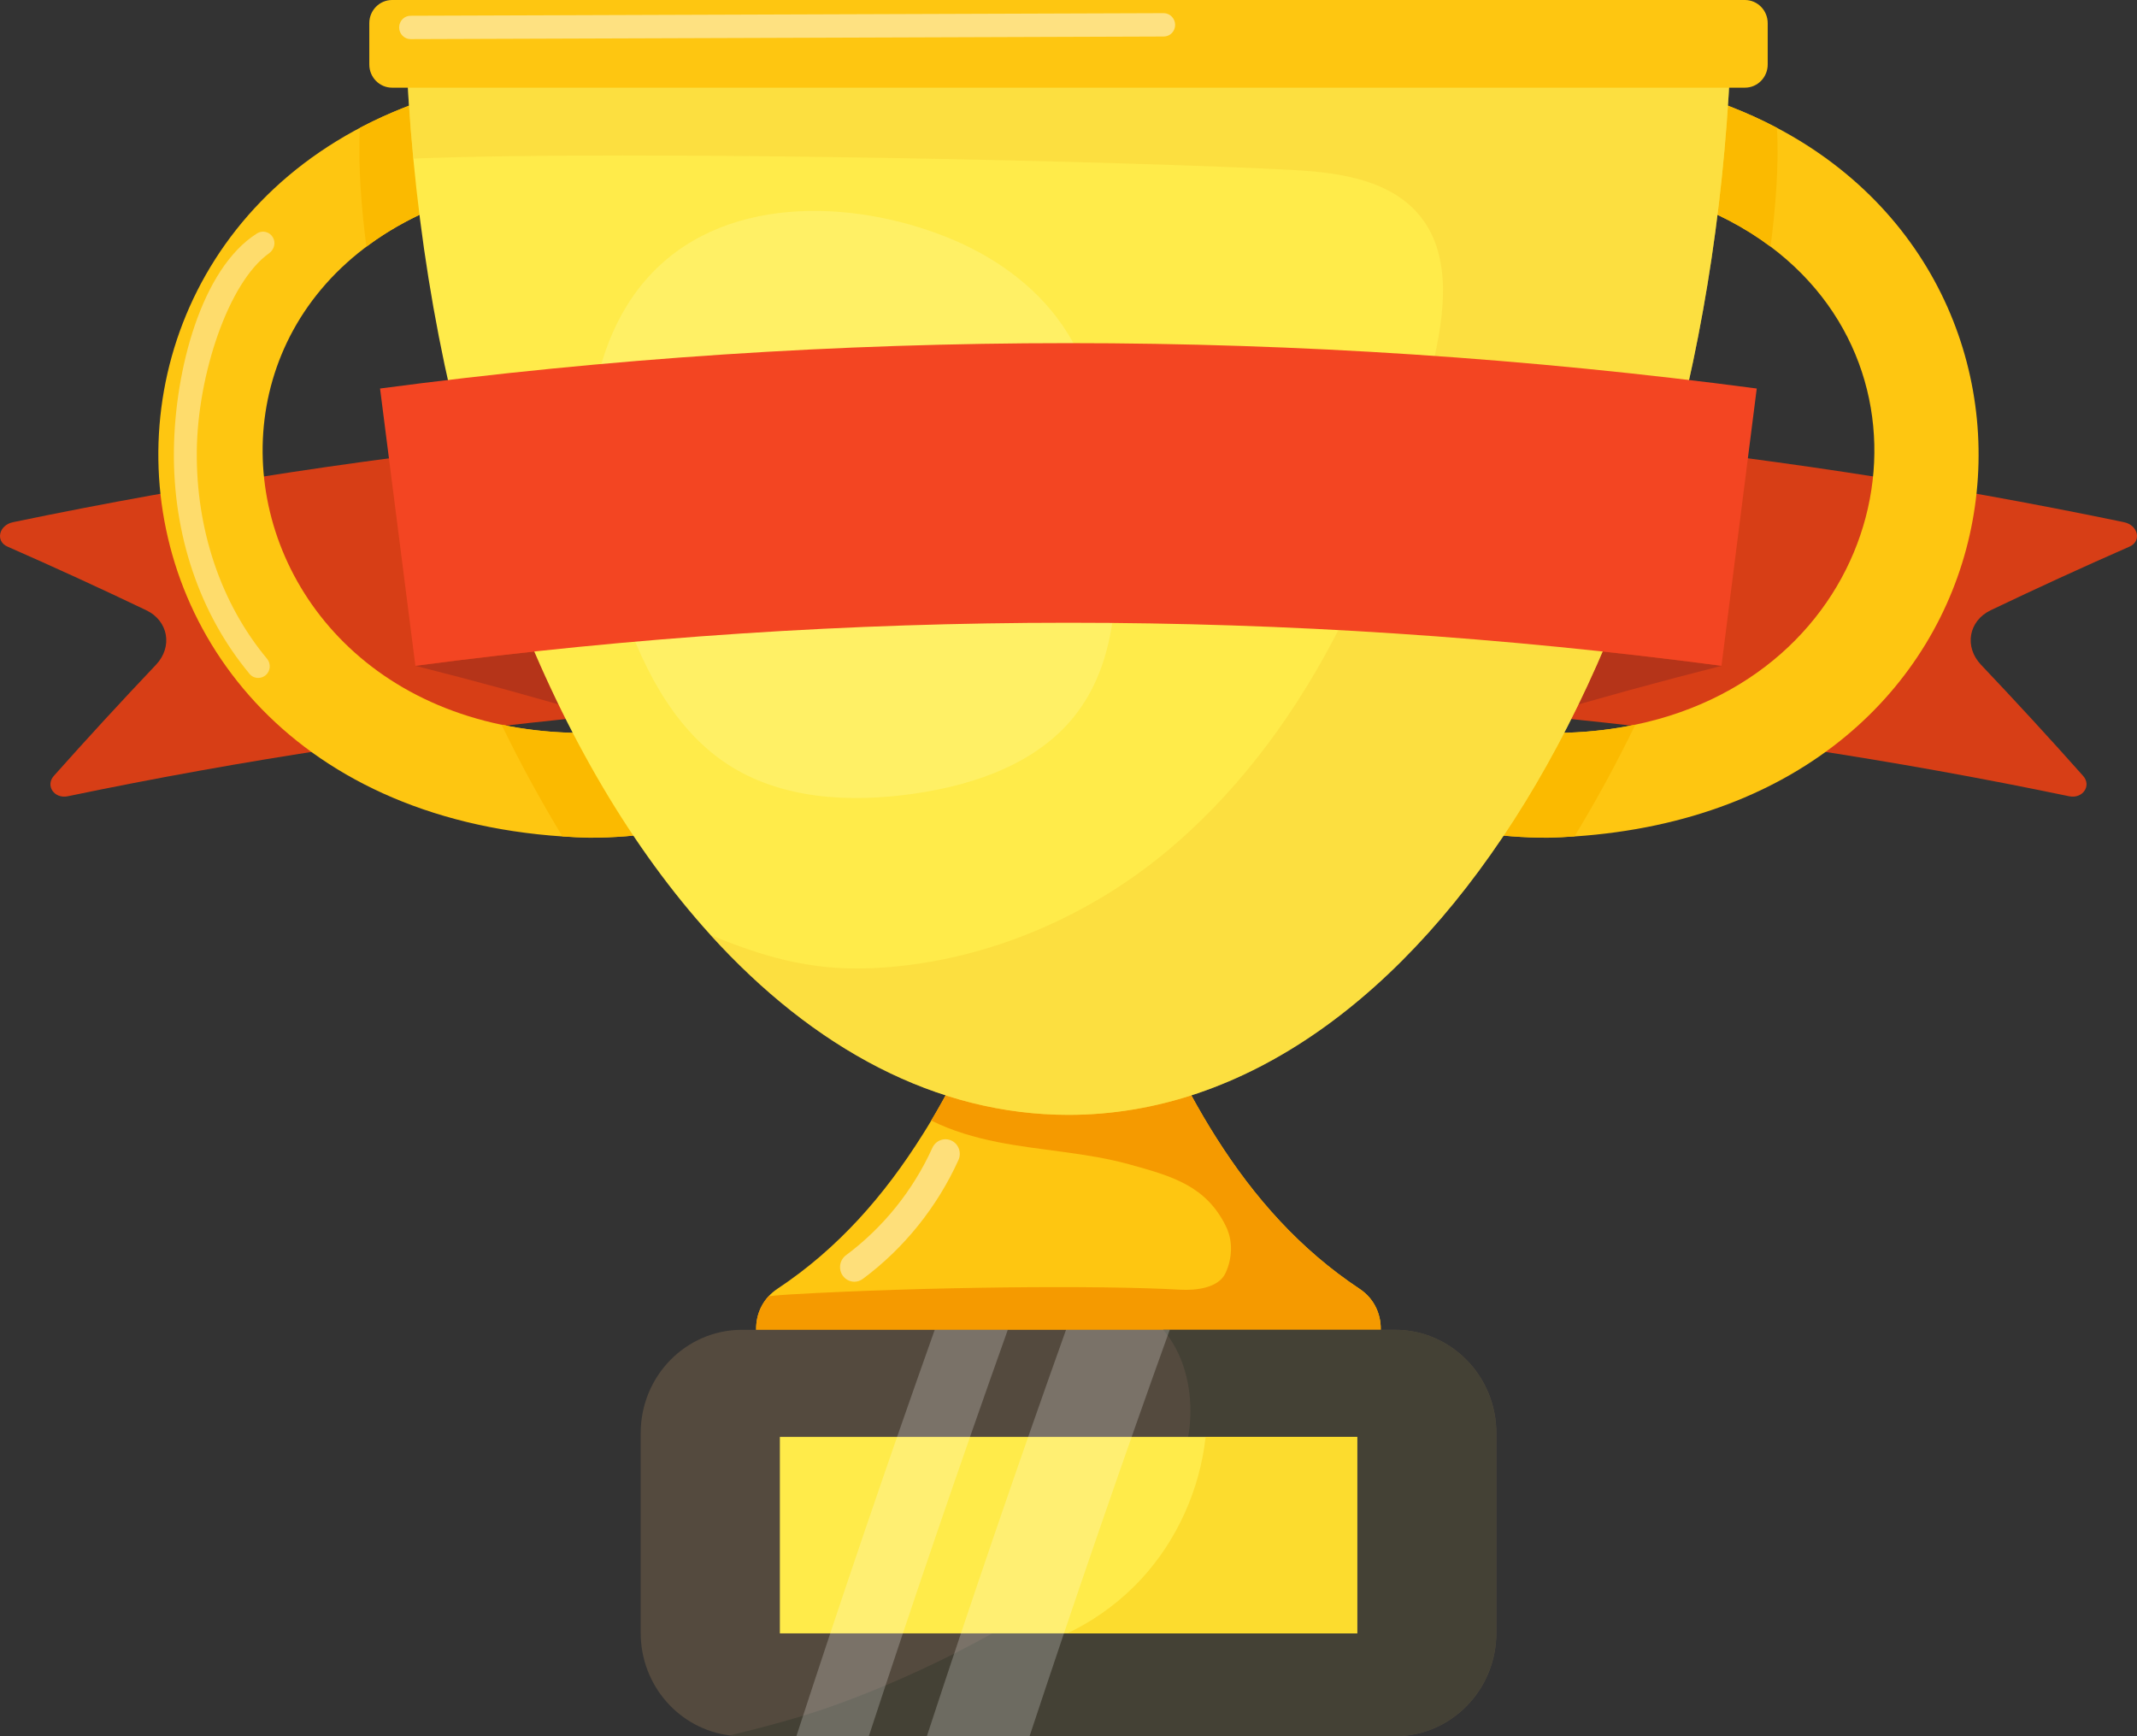 <svg width="32" height="26" viewBox="0 0 32 26" fill="none" xmlns="http://www.w3.org/2000/svg">
<rect x="0" y="0" width="32" height="26" fill="#333333" stroke="none"/>
<path d="M20.267 20.551C20.26 20.554 20.254 20.557 20.248 20.559C20.243 20.562 20.237 20.564 20.232 20.567H11.766C11.755 20.562 11.743 20.556 11.732 20.551C11.285 20.338 11.194 19.752 11.51 19.411C11.548 19.37 11.59 19.334 11.639 19.301C12.549 18.698 13.242 17.904 13.816 16.99C13.861 16.921 13.902 16.851 13.945 16.78C14.386 16.04 14.754 15.227 15.097 14.373C15.139 14.267 15.182 14.161 15.224 14.054C15.487 13.382 15.739 12.689 15.999 11.992C16.273 12.724 16.536 13.449 16.813 14.149C16.83 14.195 16.848 14.24 16.866 14.284C17.26 15.272 17.686 16.209 18.215 17.042C18.782 17.935 19.468 18.71 20.36 19.302C20.821 19.608 20.766 20.313 20.267 20.551Z" fill="#FEC611"/>
<path d="M20.267 20.55C20.26 20.552 20.254 20.556 20.248 20.558C20.209 20.559 20.17 20.561 20.132 20.562C20.098 20.562 20.062 20.565 20.028 20.566H11.766C11.755 20.561 11.743 20.555 11.732 20.55C11.285 20.337 11.194 19.75 11.51 19.41C11.624 19.397 11.74 19.39 11.854 19.383C13.832 19.269 16.461 19.244 17.667 19.313C17.915 19.327 18.25 19.288 18.354 19.059C18.449 18.849 18.468 18.59 18.358 18.365C18.059 17.756 17.553 17.614 16.909 17.436C16.265 17.258 15.59 17.232 14.934 17.102C14.596 17.034 14.256 16.936 13.945 16.78C14.386 16.04 14.754 15.226 15.097 14.373C15.348 14.297 15.604 14.242 15.86 14.207C16.177 14.163 16.495 14.145 16.813 14.149C16.83 14.195 16.848 14.24 16.866 14.284C17.26 15.271 17.686 16.209 18.215 17.041C18.782 17.935 19.468 18.71 20.36 19.301C20.821 19.607 20.766 20.311 20.267 20.55Z" fill="#F59A00"/>
<path d="M8.953 10.72C6.293 10.976 3.644 11.377 1.015 11.924C0.813 11.966 0.676 11.766 0.806 11.619C1.305 11.059 1.814 10.505 2.335 9.956C2.589 9.688 2.524 9.298 2.189 9.138C1.506 8.811 0.814 8.494 0.113 8.186C-0.072 8.106 -0.019 7.865 0.194 7.82C2.966 7.244 5.761 6.82 8.566 6.551C8.696 7.94 8.824 9.33 8.953 10.72Z" fill="#D73E16"/>
<path d="M6.221 9.971C7.098 9.855 7.976 9.755 8.855 9.67C8.888 10.02 8.92 10.37 8.953 10.721C8.053 10.453 7.142 10.203 6.221 9.971Z" fill="#B53419"/>
<path d="M23.047 10.72C25.707 10.976 28.356 11.377 30.984 11.924C31.186 11.966 31.324 11.766 31.193 11.619C30.695 11.059 30.186 10.505 29.665 9.956C29.41 9.688 29.476 9.298 29.81 9.138C30.494 8.811 31.186 8.494 31.887 8.186C32.072 8.106 32.019 7.865 31.806 7.82C29.034 7.244 26.239 6.82 23.433 6.551C23.304 7.94 23.175 9.33 23.047 10.72Z" fill="#D73E16"/>
<path d="M8.825 12.545C0.329 12.323 0.171 1.509 8.648 1.076C9.658 1.082 9.675 2.612 8.663 2.637C1.581 3.114 2.893 11.765 9.663 10.919C10.676 10.774 10.917 12.285 9.906 12.461C9.55 12.517 9.188 12.545 8.825 12.545Z" fill="#FEC611"/>
<path d="M23.577 12.526C23.445 12.536 23.311 12.541 23.175 12.545C22.811 12.545 22.45 12.517 22.094 12.461C21.083 12.285 21.323 10.773 22.337 10.919C23.131 11.018 23.85 10.986 24.489 10.852C28.251 10.067 29.247 5.744 26.514 3.694C25.752 3.123 24.7 2.729 23.337 2.637C22.325 2.613 22.343 1.083 23.352 1.076C24.635 1.142 25.721 1.445 26.61 1.915C31.495 4.492 30.426 12.063 23.577 12.526Z" fill="#FEC611"/>
<path d="M25.779 9.971C24.902 9.855 24.024 9.755 23.144 9.67C23.112 10.02 23.079 10.37 23.047 10.721C23.947 10.454 24.858 10.204 25.779 9.971Z" fill="#B53419"/>
<path d="M24.488 10.852C24.211 11.423 23.907 11.982 23.577 12.525C23.445 12.535 23.311 12.54 23.175 12.544C22.811 12.544 22.45 12.516 22.094 12.46C21.083 12.284 21.323 10.772 22.337 10.918C23.131 11.017 23.85 10.986 24.488 10.852Z" fill="#FBBA00"/>
<path d="M26.513 3.694C25.752 3.123 24.699 2.729 23.336 2.637C22.325 2.613 22.342 1.083 23.351 1.076C24.635 1.142 25.721 1.445 26.609 1.915C26.64 2.511 26.584 3.134 26.513 3.694Z" fill="#FBBA00"/>
<path d="M7.51 10.852C7.787 11.423 8.092 11.982 8.422 12.525C8.553 12.535 8.687 12.54 8.824 12.544C9.187 12.544 9.549 12.516 9.905 12.46C10.916 12.284 10.675 10.772 9.661 10.918C8.868 11.017 8.149 10.986 7.51 10.852Z" fill="#FBBA00"/>
<path d="M5.486 3.694C6.247 3.123 7.3 2.729 8.662 2.637C9.674 2.613 9.657 1.083 8.648 1.076C7.364 1.142 6.278 1.445 5.389 1.915C5.359 2.511 5.416 3.135 5.486 3.694Z" fill="#FBBA00"/>
<path d="M25.924 0.6C25.627 9.574 21.298 16.695 16 16.695C14.025 16.695 12.186 15.706 10.639 14.001C8.313 11.437 6.649 7.252 6.189 2.375C6.133 1.793 6.095 1.201 6.075 0.6C6.068 0.359 6.287 0.16 6.561 0.16H25.437C25.711 0.16 25.932 0.359 25.924 0.6Z" fill="#FFEB4A"/>
<path opacity="0.47" d="M25.924 0.6C25.627 9.574 21.298 16.695 16 16.695C14.025 16.695 12.186 15.706 10.639 14.001C11.378 14.307 12.103 14.535 13.021 14.5C14.692 14.435 16.338 13.739 17.605 12.635C19.673 10.834 20.823 8.154 21.455 5.457C21.629 4.716 21.745 3.857 21.282 3.258C20.853 2.705 20.088 2.587 19.397 2.548C17.042 2.417 9.517 2.244 6.189 2.375C6.133 1.793 6.095 1.201 6.075 0.6C6.068 0.359 6.287 0.16 6.561 0.16H25.437C25.711 0.16 25.932 0.359 25.924 0.6Z" fill="#FAD337"/>
<path d="M26.129 1.313H5.871C5.683 1.313 5.53 1.158 5.53 0.966V0.347C5.53 0.155 5.683 0 5.871 0H26.129C26.317 0 26.47 0.155 26.47 0.347V0.966C26.47 1.158 26.317 1.313 26.129 1.313Z" fill="#FEC611"/>
<path d="M22.407 21.46V24.454C22.407 25.308 21.727 26 20.89 26H11.11C11.049 26 10.987 25.996 10.929 25.988C10.177 25.896 9.594 25.244 9.594 24.454V21.46C9.594 20.606 10.273 19.914 11.11 19.914H20.89C21.727 19.914 22.407 20.606 22.407 21.46Z" fill="#544A3E"/>
<g opacity="0.44">
<path d="M12.794 19.194C12.727 19.194 12.662 19.162 12.62 19.104C12.55 19.006 12.572 18.869 12.667 18.798C13.225 18.383 13.673 17.826 13.962 17.188C14.012 17.078 14.14 17.03 14.248 17.081C14.355 17.131 14.402 17.262 14.352 17.372C14.032 18.077 13.537 18.693 12.921 19.151C12.882 19.18 12.838 19.194 12.794 19.194Z" fill="white"/>
</g>
<path d="M22.406 21.46V24.454C22.406 25.308 21.726 26 20.889 26H11.11C11.048 26 10.986 25.996 10.928 25.988C11.475 25.855 12.018 25.712 12.553 25.517C13.681 25.105 14.761 24.562 15.776 23.913C16.523 23.434 17.266 22.865 17.633 22.047C17.94 21.361 17.888 20.462 17.418 19.914H20.89C21.726 19.914 22.406 20.606 22.406 21.46Z" fill="#444135"/>
<path d="M20.322 21.518H11.678V24.46H20.322V21.518Z" fill="#FFEB4A"/>
<path d="M20.323 21.518V24.46H15.973C16.008 24.446 16.042 24.43 16.075 24.414C16.453 24.221 16.798 23.961 17.089 23.647C17.623 23.068 17.967 22.308 18.053 21.518H20.323Z" fill="#FCDC2E"/>
<g opacity="0.22">
<path d="M15.091 19.914C14.372 21.932 13.676 23.967 13.01 26H11.925C12.587 23.968 13.279 21.933 13.997 19.914H15.091Z" fill="white"/>
</g>
<g opacity="0.22">
<path d="M17.516 19.914C16.791 21.93 16.09 23.966 15.417 26H13.879C14.545 23.967 15.242 21.932 15.963 19.914H17.516Z" fill="white"/>
</g>
<g opacity="0.38">
<path d="M3.867 10.152C3.818 10.152 3.769 10.132 3.736 10.09C2.991 9.195 2.589 8.008 2.604 6.746C2.617 5.55 3.013 4.022 3.849 3.495C3.93 3.444 4.035 3.47 4.085 3.552C4.134 3.634 4.107 3.737 4.029 3.793C3.42 4.226 2.96 5.611 2.947 6.75C2.934 7.928 3.307 9.034 3.998 9.864C4.06 9.938 4.051 10.048 3.979 10.111C3.945 10.139 3.906 10.152 3.867 10.152Z" fill="white"/>
</g>
<g opacity="0.47">
<path d="M6.149 0.586C6.054 0.586 5.977 0.508 5.977 0.411C5.977 0.314 6.053 0.236 6.148 0.236L17.424 0.197H17.425C17.519 0.197 17.596 0.275 17.597 0.372C17.597 0.469 17.521 0.547 17.425 0.547L6.149 0.586C6.149 0.586 6.149 0.586 6.149 0.586Z" fill="white"/>
</g>
<path opacity="0.6" d="M9.668 4.193C9.126 4.82 8.87 5.666 8.844 6.501C8.818 7.335 9.008 8.163 9.269 8.955C9.584 9.912 10.047 10.882 10.876 11.433C11.69 11.974 12.73 12.024 13.692 11.885C14.616 11.751 15.576 11.418 16.139 10.659C16.756 9.828 16.756 8.692 16.675 7.653C16.598 6.68 16.456 5.667 15.906 4.867C15.487 4.258 14.855 3.822 14.176 3.551C12.744 2.978 10.78 2.908 9.668 4.193Z" fill="#FFF377"/>
<path d="M25.778 9.97C19.286 9.111 12.712 9.111 6.22 9.97C6.044 8.586 5.868 7.202 5.691 5.818C12.535 4.912 19.464 4.912 26.306 5.818C26.131 7.202 25.955 8.587 25.778 9.97Z" fill="#F34522"/>
</svg>

